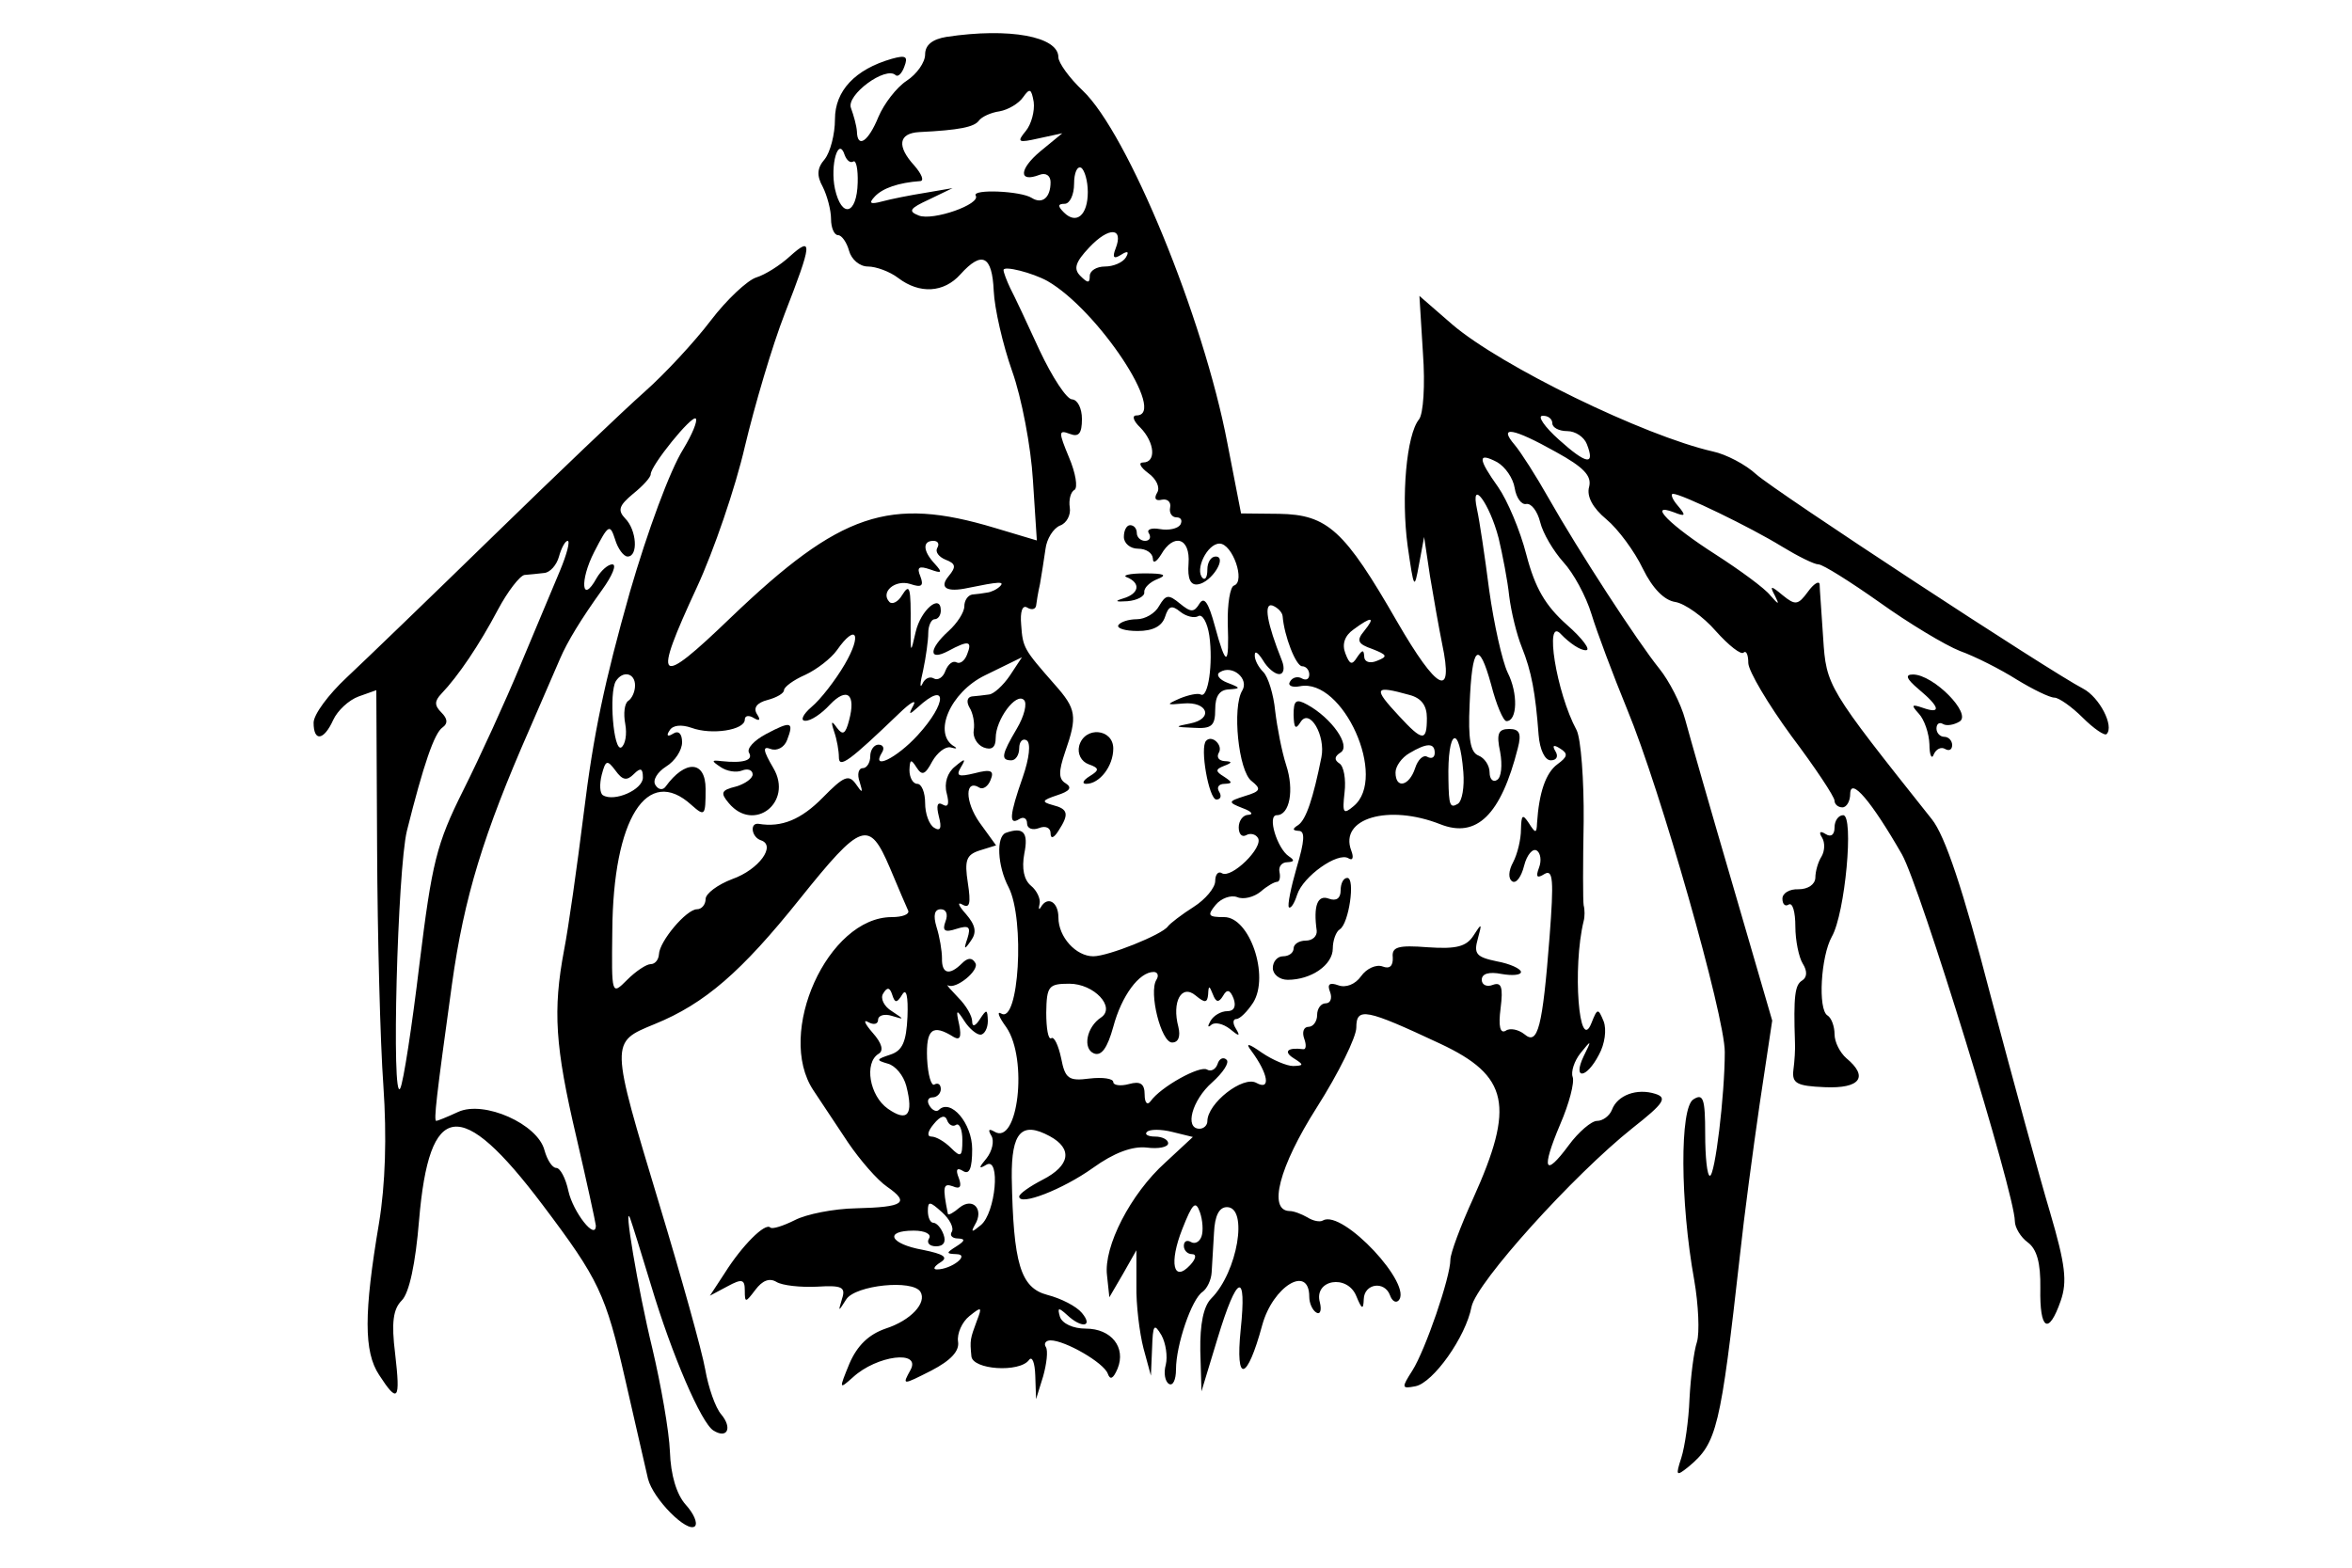 <?xml version="1.0" standalone="no"?>
<!DOCTYPE svg PUBLIC "-//W3C//DTD SVG 20010904//EN"
 "http://www.w3.org/TR/2001/REC-SVG-20010904/DTD/svg10.dtd">
<svg version="1.0" xmlns="http://www.w3.org/2000/svg"
 width="300pt" height="200pt" viewBox="0 0 300 200"
 preserveAspectRatio="xMidYMid meet">
<g transform="translate(0,200) scale(0.05,-0.05)"
fill="#000000" stroke="none">
<path d="M2415 3906 c-37 -6 -55 -21 -55 -45 0 -20 -21 -50 -47 -67 -26 -17
-58 -59 -72 -92 -26 -64 -54 -82 -55 -37 -1 14 -8 40 -15 59 -14 33 89 109
114 84 6 -5 16 5 22 22 10 26 4 30 -32 20 -94 -27 -145 -82 -145 -154 0 -39
-12 -84 -26 -102 -20 -23 -21 -42 -5 -71 11 -22 21 -59 21 -82 0 -22 8 -41 18
-41 9 0 22 -18 28 -40 6 -22 27 -40 48 -40 21 0 56 -13 77 -29 55 -42 117 -38
159 9 55 61 81 48 85 -42 2 -45 23 -137 47 -205 24 -67 48 -193 53 -278 l10
-154 -107 32 c-269 81 -394 39 -673 -228 -189 -182 -202 -171 -87 77 43 93 98
254 122 358 25 105 70 258 102 340 70 180 72 199 13 146 -25 -23 -63 -47 -86
-54 -22 -7 -75 -56 -116 -110 -41 -54 -117 -136 -169 -182 -52 -46 -225 -211
-385 -367 -160 -156 -328 -318 -375 -362 -46 -43 -84 -94 -84 -115 0 -49 26
-46 50 7 11 24 40 51 65 60 l45 16 2 -405 c1 -222 8 -494 16 -604 9 -131 5
-252 -11 -350 -39 -230 -39 -329 0 -388 48 -74 55 -66 41 54 -10 80 -5 114 17
136 19 19 35 94 44 204 26 307 106 317 315 40 144 -191 161 -227 211 -446 26
-115 53 -230 58 -253 13 -52 101 -140 120 -121 7 8 -3 32 -24 55 -23 26 -38
75 -40 135 -2 52 -23 171 -45 264 -37 152 -75 381 -56 330 4 -11 28 -87 53
-170 53 -177 128 -351 159 -370 35 -22 49 6 20 41 -15 17 -33 69 -41 115 -8
46 -61 236 -117 421 -126 418 -126 413 -12 460 128 52 222 134 370 319 158
197 177 204 230 80 22 -52 43 -102 47 -110 3 -9 -15 -16 -42 -16 -163 0 -297
-296 -200 -442 19 -29 59 -89 89 -134 30 -44 74 -95 99 -112 59 -41 43 -52
-79 -55 -57 -1 -127 -15 -156 -30 -30 -15 -58 -24 -63 -19 -13 13 -72 -46
-116 -116 l-38 -58 45 24 c37 20 44 18 44 -11 0 -32 2 -31 27 2 18 24 36 31
54 20 15 -9 61 -14 103 -12 64 4 74 -1 64 -31 -10 -34 -10 -34 11 -1 24 36
169 51 189 19 17 -28 -24 -73 -89 -94 -43 -15 -72 -43 -92 -89 -27 -66 -27
-67 9 -35 61 56 174 70 147 19 -22 -40 -22 -40 53 -2 50 26 72 50 68 74 -3 20
10 50 29 65 31 25 33 24 19 -12 -17 -46 -18 -49 -14 -90 2 -35 123 -43 147
-10 8 11 15 -7 16 -40 l2 -60 18 58 c9 32 13 66 7 75 -6 9 0 17 12 17 37 0
136 -57 146 -85 6 -17 14 -13 25 13 22 54 -16 102 -81 102 -33 0 -60 13 -66
30 -7 24 -4 25 18 5 37 -35 68 -31 38 5 -14 17 -53 37 -88 46 -69 18 -87 80
-91 300 -1 115 25 144 97 105 59 -32 52 -75 -18 -111 -33 -17 -60 -36 -60 -43
0 -25 111 18 188 73 54 39 101 56 137 52 30 -4 55 1 55 11 0 9 -15 17 -33 17
-19 0 -28 6 -21 12 7 7 36 7 64 0 l53 -13 -70 -65 c-89 -80 -158 -215 -149
-288 l6 -56 35 60 34 60 0 -90 c-1 -49 8 -121 18 -160 l19 -70 3 70 c2 60 5
65 24 33 11 -20 16 -54 11 -75 -6 -21 -2 -43 8 -49 10 -6 18 10 18 37 0 62 40
180 68 198 11 8 22 30 23 50 1 20 4 65 6 101 2 43 13 65 33 65 55 0 27 -166
-40 -233 -20 -20 -29 -66 -28 -133 l3 -104 41 135 c50 165 75 174 59 22 -14
-138 16 -132 55 12 27 99 120 156 120 72 0 -16 8 -34 18 -40 10 -6 14 6 9 26
-16 58 70 73 93 16 14 -34 18 -36 19 -8 1 40 53 48 67 10 5 -14 14 -20 21 -14
41 38 -142 234 -192 205 -8 -5 -26 -1 -40 8 -14 8 -34 16 -45 16 -56 1 -27
113 69 264 56 88 101 180 101 204 0 53 24 48 214 -41 175 -82 191 -158 84
-395 -32 -70 -58 -140 -58 -156 0 -45 -64 -231 -97 -283 -28 -44 -28 -47 8
-40 45 9 128 125 143 203 13 62 259 335 411 456 80 63 89 77 58 87 -47 15 -97
-3 -111 -41 -6 -15 -23 -28 -38 -28 -14 0 -47 -28 -72 -62 -62 -84 -71 -63
-22 53 23 53 37 107 32 121 -5 13 4 41 20 61 28 35 29 34 8 -8 -29 -61 7 -58
39 4 15 27 20 64 12 85 -14 34 -16 34 -31 -4 -32 -82 -49 141 -20 260 3 11 3
29 0 40 -2 11 -2 107 0 214 1 106 -7 211 -18 233 -52 96 -83 292 -40 245 22
-23 50 -42 64 -41 13 0 -9 30 -49 65 -55 49 -81 94 -103 178 -16 63 -49 140
-72 173 -52 73 -53 90 -3 64 21 -12 41 -41 45 -66 4 -25 17 -43 29 -41 13 3
29 -18 36 -46 7 -29 34 -74 59 -102 26 -28 58 -87 72 -133 14 -46 55 -155 91
-243 85 -205 249 -782 249 -874 0 -111 -25 -316 -38 -316 -7 0 -12 48 -12 107
0 90 -5 104 -30 88 -35 -21 -34 -262 2 -461 11 -63 14 -135 7 -158 -8 -24 -16
-89 -19 -145 -2 -55 -12 -123 -21 -151 -15 -46 -13 -48 19 -22 72 60 81 97
131 542 10 94 33 266 50 383 l32 213 -101 347 c-56 191 -110 380 -121 421 -11
41 -41 99 -66 130 -55 68 -206 300 -283 436 -31 55 -70 116 -86 135 -43 50 -4
43 105 -18 71 -39 92 -61 85 -89 -7 -24 9 -54 44 -83 30 -25 72 -82 93 -126
25 -51 55 -81 83 -85 24 -4 71 -37 103 -74 33 -37 65 -62 71 -55 7 6 12 -6 12
-27 1 -21 50 -104 110 -186 61 -81 110 -155 110 -165 0 -9 9 -17 20 -17 11 0
20 16 20 35 1 43 54 -19 132 -155 46 -81 288 -866 288 -936 0 -16 15 -41 33
-54 23 -17 33 -52 32 -117 -2 -107 21 -121 52 -32 17 49 12 92 -27 225 -27 90
-95 340 -152 554 -70 270 -116 408 -150 450 -267 336 -269 339 -277 462 -4 65
-9 126 -9 137 -1 10 -15 2 -30 -19 -25 -34 -32 -35 -64 -9 -31 26 -34 25 -20
-1 12 -24 10 -24 -12 1 -14 18 -77 64 -139 104 -116 74 -176 134 -107 108 30
-12 32 -9 10 17 -14 16 -19 30 -12 30 22 0 199 -86 277 -134 41 -25 83 -46 94
-46 11 0 81 -44 156 -97 74 -53 167 -109 205 -124 39 -14 104 -47 145 -73 41
-25 84 -46 96 -46 11 0 44 -23 72 -51 28 -28 56 -47 61 -42 20 20 -18 94 -60
116 -85 44 -785 503 -834 547 -27 25 -77 51 -110 58 -176 40 -541 218 -665
324 l-84 73 9 -146 c6 -82 1 -155 -10 -169 -32 -39 -46 -198 -29 -323 16 -111
17 -113 29 -47 l13 70 15 -100 c9 -55 23 -133 31 -173 30 -142 -12 -121 -115
57 -134 233 -177 273 -301 275 l-97 1 -35 180 c-61 320 -254 790 -369 899 -34
32 -62 71 -62 85 0 53 -125 76 -285 52z m202 -240 c-24 -29 -20 -31 33 -19
l60 13 -56 -46 c-55 -46 -56 -81 -2 -60 16 6 28 -2 28 -19 0 -39 -21 -57 -48
-40 -28 18 -153 23 -143 6 14 -22 -109 -65 -145 -51 -28 11 -24 18 26 41 l60
29 -70 -12 c-38 -6 -88 -16 -110 -22 -30 -8 -35 -5 -18 13 20 21 60 35 116 39
10 1 3 18 -15 39 -46 50 -41 83 12 86 103 5 140 13 152 29 7 10 31 21 53 24
22 4 49 20 60 36 17 24 21 22 27 -12 3 -23 -6 -57 -20 -74z m-440 -78 c7 4 12
-20 11 -54 -2 -82 -41 -92 -58 -16 -13 61 9 136 25 86 5 -13 14 -21 22 -16z
m598 -78 c0 -59 -29 -84 -61 -52 -16 16 -16 22 2 22 13 0 24 23 24 51 0 28 8
46 18 41 9 -6 17 -34 17 -62z m71 -144 c-9 -23 -5 -28 14 -16 17 11 21 8 12
-7 -8 -13 -32 -23 -53 -23 -22 0 -39 -11 -39 -24 0 -19 -5 -19 -24 0 -18 18
-13 35 23 73 50 53 88 51 67 -3z m-174 -83 c129 -74 307 -343 227 -343 -12 0
-8 -14 10 -31 37 -38 41 -89 7 -89 -13 0 -7 -12 13 -27 21 -15 31 -37 23 -50
-9 -15 -4 -22 12 -18 14 3 24 -6 21 -20 -3 -14 5 -25 16 -25 12 0 16 -8 10
-19 -7 -10 -30 -15 -52 -11 -22 4 -35 -1 -28 -11 6 -10 2 -19 -10 -19 -11 0
-21 9 -21 20 0 11 -7 20 -17 20 -9 0 -16 -13 -16 -30 0 -16 16 -30 36 -30 21
0 37 -11 38 -25 0 -14 9 -9 21 10 32 56 75 43 70 -23 -3 -39 5 -56 24 -53 35
5 76 71 45 71 -12 0 -21 -15 -21 -33 0 -19 -5 -28 -12 -22 -21 21 12 88 43 88
33 0 67 -97 37 -107 -10 -3 -17 -47 -16 -96 4 -112 -4 -114 -33 -7 -16 59 -27
76 -39 57 -14 -23 -22 -23 -50 0 -29 24 -36 23 -53 -6 -10 -19 -36 -34 -57
-34 -21 0 -42 -7 -47 -15 -5 -8 17 -15 49 -15 39 0 62 12 70 36 9 28 17 31 39
13 15 -12 36 -17 46 -11 10 6 23 -16 28 -50 10 -71 -3 -161 -22 -150 -7 4 -31
-1 -53 -10 -36 -16 -35 -17 8 -13 63 6 79 -39 18 -51 -41 -8 -40 -9 9 -11 46
-3 55 5 55 47 0 34 11 50 35 51 31 2 30 4 -4 17 -21 8 -30 21 -19 27 32 20 75
-17 57 -47 -26 -42 -10 -206 24 -231 25 -20 23 -26 -17 -38 -44 -14 -44 -16
-6 -31 22 -8 29 -16 15 -17 -14 0 -25 -15 -25 -32 0 -17 8 -26 19 -20 10 6 24
3 30 -7 15 -24 -68 -105 -92 -90 -9 6 -17 -3 -17 -20 0 -17 -25 -47 -55 -66
-30 -19 -60 -42 -66 -50 -15 -21 -152 -76 -190 -76 -44 0 -89 49 -89 99 0 40
-28 56 -45 26 -5 -8 -6 -4 -3 9 3 12 -7 34 -22 46 -18 15 -24 44 -17 82 11 54
-2 69 -47 53 -25 -9 -22 -84 7 -139 42 -83 26 -350 -19 -322 -12 7 -6 -9 13
-35 56 -81 30 -305 -31 -266 -14 8 -16 4 -7 -11 8 -13 2 -39 -12 -57 -21 -25
-21 -29 -1 -17 37 22 24 -123 -14 -154 -23 -19 -26 -19 -15 1 24 39 -5 71 -39
44 -15 -13 -29 -21 -30 -16 -14 70 -12 79 13 70 18 -8 23 -1 15 21 -9 22 -5
28 11 18 16 -10 23 7 23 56 0 66 -55 130 -85 100 -6 -6 -17 -1 -24 11 -7 11
-4 21 8 21 11 0 21 10 21 21 0 12 -7 17 -16 12 -8 -6 -17 24 -19 66 -3 76 14
89 68 55 16 -9 20 0 14 31 -9 40 -7 41 13 10 12 -19 31 -35 41 -35 10 0 19 16
19 35 -1 30 -3 31 -20 5 -12 -19 -20 -21 -20 -6 0 14 -16 41 -35 60 -19 20
-32 34 -27 32 20 -12 82 39 70 57 -8 14 -19 14 -34 -1 -32 -32 -52 -27 -51 13
0 19 -6 55 -14 80 -9 30 -5 45 11 45 14 0 19 -13 12 -31 -9 -24 -2 -29 28 -19
32 10 37 5 28 -24 -10 -29 -8 -31 9 -6 15 21 12 39 -13 68 -19 21 -23 32 -9
24 19 -11 22 3 14 55 -9 58 -4 72 30 83 l42 13 -42 58 c-38 54 -38 113 0 89 9
-5 22 4 28 20 10 24 1 28 -41 17 -41 -10 -48 -7 -35 15 14 23 11 24 -15 2 -19
-15 -28 -42 -21 -68 7 -27 4 -37 -10 -29 -14 8 -17 -2 -10 -30 8 -30 4 -39
-12 -29 -13 8 -23 36 -23 63 0 27 -9 49 -20 49 -11 0 -20 16 -20 35 1 28 4 29
18 7 14 -22 22 -19 40 15 13 23 34 39 47 36 14 -4 18 -3 10 2 -57 32 -11 139
78 182 l94 46 -31 -47 c-17 -25 -41 -47 -53 -48 -13 -2 -33 -4 -44 -5 -12 -2
-14 -14 -6 -28 9 -14 14 -40 11 -58 -3 -17 8 -37 25 -44 21 -8 31 0 31 24 0
47 52 117 72 97 9 -8 1 -41 -18 -73 -39 -66 -42 -81 -14 -81 11 0 20 14 20 31
0 17 9 26 19 20 11 -7 7 -45 -10 -94 -34 -97 -36 -124 -9 -107 11 7 20 2 20
-11 0 -13 14 -18 30 -12 17 7 30 1 30 -13 0 -15 8 -13 20 6 28 43 25 56 -15
66 -29 8 -27 12 12 25 31 10 39 19 22 30 -19 11 -19 30 -2 80 32 92 29 110
-27 173 -78 89 -81 93 -85 152 -3 33 3 51 15 44 11 -7 21 -5 23 4 1 9 5 34 10
56 4 22 10 62 14 89 3 26 20 53 37 60 17 6 28 27 25 46 -3 19 2 40 12 45 9 6
3 43 -14 83 -27 65 -27 71 2 60 23 -9 31 1 31 38 0 27 -11 49 -25 50 -14 0
-51 57 -83 125 -31 68 -65 140 -75 159 -9 19 -17 40 -17 46 0 12 74 -7 112
-28z m-929 -429 c-34 -54 -91 -209 -136 -364 -65 -230 -93 -362 -118 -566 -17
-136 -39 -292 -50 -348 -29 -154 -23 -246 31 -476 27 -116 49 -218 50 -227 0
-40 -58 34 -70 88 -7 33 -21 59 -31 59 -10 0 -23 20 -30 45 -17 67 -154 128
-220 98 -28 -13 -53 -23 -56 -23 -7 0 0 60 40 349 31 222 80 382 198 651 36
83 71 164 78 180 18 42 53 100 107 175 26 36 38 65 26 65 -11 0 -29 -16 -40
-35 -38 -69 -44 -7 -6 67 36 70 40 72 53 32 7 -24 22 -44 32 -44 28 0 23 68
-6 97 -20 21 -16 33 20 63 25 20 45 42 45 50 0 22 105 152 115 142 5 -6 -9
-40 -32 -78z m2217 66 c0 -11 17 -20 38 -20 21 0 43 -15 50 -33 22 -56 -1 -52
-71 11 -37 33 -56 61 -42 61 14 1 25 -8 25 -19z m-137 -293 c10 -42 23 -109
27 -148 5 -40 19 -98 32 -130 25 -62 35 -117 43 -224 3 -38 16 -65 31 -65 15
0 20 10 12 23 -9 15 -5 18 12 7 21 -13 19 -21 -7 -40 -30 -22 -47 -73 -52
-150 -1 -27 -4 -27 -21 0 -16 24 -19 21 -20 -16 0 -26 -9 -63 -20 -84 -12 -22
-13 -42 -2 -49 10 -6 23 12 30 40 7 28 22 45 32 39 10 -6 13 -26 6 -44 -9 -24
-5 -28 14 -16 22 13 24 -16 13 -160 -18 -232 -30 -278 -64 -249 -15 12 -37 17
-48 9 -14 -8 -19 11 -13 57 7 55 2 68 -20 60 -15 -6 -28 0 -28 13 0 16 19 21
50 15 28 -5 50 -3 50 5 0 8 -28 21 -61 27 -53 11 -60 19 -49 58 11 40 10 41
-11 8 -18 -28 -43 -35 -116 -30 -77 6 -93 1 -90 -26 1 -22 -8 -30 -26 -23 -16
6 -41 -5 -55 -25 -15 -21 -39 -30 -58 -23 -22 8 -29 3 -21 -17 6 -16 1 -29
-11 -29 -12 0 -22 -13 -22 -30 0 -16 -10 -30 -22 -30 -12 0 -17 -13 -11 -30 6
-16 5 -29 -3 -27 -39 5 -51 -6 -24 -23 27 -17 26 -19 -1 -20 -16 0 -52 15 -80
34 -34 24 -43 26 -27 5 43 -58 51 -103 13 -82 -34 19 -125 -52 -125 -98 0 -10
-9 -19 -20 -19 -39 0 -19 73 32 118 28 25 45 51 37 58 -8 8 -19 3 -23 -11 -5
-14 -17 -20 -27 -14 -18 11 -118 -44 -144 -81 -8 -11 -15 -4 -15 17 0 28 -11
35 -40 27 -22 -6 -40 -3 -40 5 0 9 -27 13 -61 9 -53 -7 -62 0 -72 52 -7 33
-18 56 -25 51 -8 -5 -13 25 -13 65 1 68 6 74 59 74 63 0 119 -60 81 -86 -37
-24 -48 -80 -18 -92 19 -7 34 14 49 68 21 79 66 140 103 140 10 0 14 -9 7 -20
-20 -32 12 -160 40 -160 16 0 22 15 16 40 -17 64 8 110 44 80 24 -20 30 -19
32 3 1 23 3 23 12 0 8 -21 15 -22 26 -4 10 18 18 16 27 -7 7 -20 1 -32 -16
-32 -16 0 -35 -11 -43 -25 -8 -14 -7 -18 2 -10 9 8 30 3 47 -10 24 -20 28 -20
16 0 -9 14 -8 25 1 25 9 0 28 19 43 42 42 68 -9 218 -74 218 -41 0 -44 4 -22
31 14 17 39 26 55 20 16 -7 43 0 60 14 16 14 35 25 42 25 6 0 9 11 6 25 -3 14
6 25 20 25 18 1 19 5 4 15 -30 20 -56 105 -31 105 33 0 45 64 24 128 -11 34
-23 96 -28 138 -4 42 -18 87 -30 99 -13 13 -23 32 -22 44 0 12 9 5 21 -14 11
-19 30 -35 41 -35 12 0 15 15 7 35 -38 95 -47 147 -24 140 13 -5 25 -17 26
-27 4 -51 34 -128 50 -128 10 0 18 -10 18 -21 0 -12 -8 -16 -19 -10 -10 6 -24
3 -30 -8 -7 -10 5 -16 25 -12 110 22 225 -234 137 -306 -26 -22 -29 -18 -23
35 4 34 -2 67 -13 74 -14 9 -13 18 3 28 27 17 -23 88 -85 122 -29 16 -35 11
-35 -26 1 -34 5 -39 18 -18 23 36 64 -35 53 -90 -21 -105 -39 -159 -59 -173
-16 -10 -15 -14 1 -15 17 0 15 -26 -5 -93 -15 -52 -24 -97 -20 -102 5 -4 14
10 21 32 15 47 104 110 131 93 11 -7 14 2 7 20 -31 82 95 119 227 67 93 -37
155 24 198 194 10 38 4 49 -22 49 -28 0 -33 -12 -23 -59 6 -33 3 -65 -8 -71
-10 -7 -19 2 -19 19 0 18 -13 37 -28 43 -21 8 -27 42 -23 130 6 151 23 167 55
51 13 -51 31 -93 39 -93 28 0 30 71 3 124 -14 30 -35 124 -47 210 -11 86 -25
179 -31 206 -18 83 32 16 55 -73z m-2394 -82 c-17 -41 -63 -150 -101 -241 -38
-92 -104 -236 -146 -320 -69 -138 -80 -185 -112 -444 -19 -159 -41 -302 -49
-317 -23 -43 -7 559 17 657 42 168 70 250 91 264 14 10 13 22 -3 38 -18 18
-18 29 0 48 43 45 97 125 144 214 25 47 56 87 68 89 12 1 34 3 50 5 15 1 32
20 38 42 6 22 16 40 22 40 7 0 -2 -34 -19 -75z m962 57 c-6 -10 4 -23 21 -30
26 -10 28 -18 8 -42 -25 -30 -5 -42 50 -30 78 16 94 17 81 4 -8 -8 -23 -15
-33 -16 -10 -2 -27 -4 -38 -5 -11 -2 -20 -15 -20 -30 0 -15 -18 -43 -40 -63
-51 -46 -52 -78 -1 -51 52 28 62 26 48 -9 -6 -16 -18 -25 -27 -20 -9 5 -21 -4
-28 -21 -6 -18 -20 -26 -30 -20 -10 6 -23 0 -29 -14 -7 -14 -6 2 2 35 7 33 13
76 13 95 0 19 8 35 16 35 9 0 16 10 16 22 0 45 -51 2 -64 -54 -13 -57 -13 -56
-13 12 1 103 -2 113 -22 81 -10 -17 -25 -24 -32 -17 -24 25 14 58 53 46 29
-10 35 -5 26 19 -10 24 -4 28 25 18 30 -11 32 -8 12 14 -31 33 -32 59 -4 59
12 0 16 -8 10 -18z m1089 -212 c-20 -24 -17 -33 21 -46 38 -15 40 -19 12 -30
-19 -8 -33 -3 -33 12 -1 17 -5 16 -18 -3 -13 -21 -19 -19 -30 10 -9 23 -2 45
21 61 46 34 57 33 27 -4z m-1325 -85 c-24 -41 -62 -90 -85 -109 -22 -19 -29
-35 -16 -35 14 -1 42 18 63 41 44 46 67 27 49 -40 -9 -35 -16 -39 -31 -19 -14
20 -16 17 -7 -10 7 -20 12 -49 12 -65 0 -30 27 -10 154 112 29 28 45 37 36 20
-13 -24 -11 -25 11 -5 76 70 76 12 0 -71 -54 -59 -120 -91 -91 -44 7 11 3 20
-9 20 -11 0 -21 -13 -21 -30 0 -16 -9 -30 -19 -30 -11 0 -15 -16 -8 -35 9 -29
7 -30 -10 -5 -18 25 -31 19 -84 -35 -55 -56 -105 -77 -164 -67 -23 3 -18 -34
6 -42 40 -13 -5 -75 -73 -99 -37 -14 -68 -37 -68 -51 0 -14 -10 -26 -22 -26
-27 0 -96 -82 -97 -115 -1 -14 -10 -25 -21 -25 -11 0 -38 -18 -60 -40 -40 -40
-40 -40 -38 125 2 286 89 424 202 321 34 -30 36 -28 36 41 0 73 -52 75 -102 6
-7 -10 -19 -8 -26 4 -8 12 5 33 27 47 23 14 41 42 41 62 0 22 -9 31 -23 22
-14 -9 -18 -5 -9 8 8 14 30 16 56 7 51 -19 136 -6 136 21 0 10 10 12 23 4 15
-9 18 -5 8 10 -10 16 0 29 27 36 23 6 42 17 42 25 0 8 24 26 54 39 30 14 66
42 81 63 49 70 65 41 20 -36z m-535 -54 c0 -16 -8 -33 -17 -39 -10 -6 -13 -33
-8 -59 5 -27 0 -53 -10 -60 -20 -12 -32 139 -14 169 18 28 49 21 49 -11z
m1975 -24 c31 -8 45 -27 45 -59 0 -61 -11 -60 -71 5 -67 72 -64 79 26 54z
m138 -197 c3 -38 -3 -74 -14 -81 -20 -12 -23 -4 -24 61 -3 130 28 146 38 20z
m-73 49 c0 -12 -8 -16 -19 -10 -10 6 -24 -7 -31 -29 -15 -46 -50 -54 -50 -11
0 16 16 38 35 49 45 27 65 27 65 1z m-2043 -54 c17 17 23 15 23 -9 0 -31 -73
-63 -102 -45 -8 5 -9 28 -3 52 10 38 14 39 35 11 18 -25 29 -27 47 -9z m685
-562 c10 16 15 -5 13 -57 -3 -65 -13 -87 -44 -97 -36 -12 -37 -14 -6 -23 19
-5 40 -30 47 -57 19 -74 3 -93 -47 -58 -47 33 -61 117 -24 140 14 8 9 27 -15
54 -20 23 -25 35 -11 27 14 -8 25 -5 25 6 0 11 16 16 35 10 33 -10 33 -10 0
12 -20 12 -30 33 -22 45 10 17 17 16 23 -3 7 -22 12 -22 26 1z m137 -333 c9 5
16 -13 16 -39 0 -43 -4 -45 -29 -20 -16 16 -38 29 -50 29 -12 0 -10 13 6 32
17 21 29 24 34 10 4 -12 15 -18 23 -12z m-11 -273 c-6 -9 1 -17 16 -17 19 -1
18 -6 -4 -20 -27 -17 -27 -19 0 -20 36 -1 -13 -39 -50 -39 -11 0 -7 8 9 18 21
13 9 21 -45 32 -84 15 -100 49 -23 49 29 0 46 -9 39 -20 -7 -11 1 -20 18 -20
19 0 26 11 19 30 -6 17 -18 30 -26 30 -8 0 -14 14 -14 30 0 26 5 25 36 -3 20
-18 31 -40 25 -50z m637 -12 c-5 -14 -17 -20 -27 -14 -10 6 -18 2 -18 -10 0
-11 9 -21 21 -21 12 0 10 -12 -5 -28 -43 -46 -54 6 -20 92 26 66 34 74 45 43
7 -20 9 -48 4 -62z"/>
<path d="M2875 2527 c36 -15 31 -42 -10 -54 -23 -7 -19 -9 11 -7 25 2 45 13
43 23 -1 11 14 26 35 34 25 10 15 14 -34 14 -38 0 -59 -5 -45 -10z"/>
<path d="M2753 2097 c-5 -20 5 -40 24 -47 28 -10 28 -15 2 -31 -16 -10 -20
-19 -8 -19 34 0 69 45 69 90 0 51 -73 58 -87 7z"/>
<path d="M3077 2110 c-17 -16 7 -150 26 -150 11 0 14 9 7 20 -7 11 -1 20 14
20 21 1 20 4 -1 18 -23 14 -23 19 0 28 21 8 21 11 1 12 -15 1 -21 10 -15 21
12 19 -17 47 -32 31z"/>
<path d="M3420 1728 c0 -20 -11 -28 -30 -21 -29 11 -40 -18 -31 -82 1 -14 -11
-25 -28 -25 -17 0 -31 -9 -31 -20 0 -11 -12 -20 -27 -20 -14 0 -26 -13 -26
-30 0 -16 17 -30 38 -30 60 0 115 38 115 80 0 20 8 43 18 49 23 14 40 131 19
131 -10 0 -17 -14 -17 -32z"/>
<path d="M1954 2127 c-30 -16 -50 -37 -43 -48 11 -19 -15 -27 -71 -21 -25 3
-26 1 -2 -15 16 -11 40 -15 55 -9 15 6 27 1 27 -10 0 -10 -19 -24 -43 -31 -37
-9 -40 -16 -18 -42 64 -77 165 2 114 89 -27 46 -28 57 -7 49 16 -6 35 4 42 23
18 47 10 49 -54 15z"/>
<path d="M4895 2241 c54 -45 58 -64 10 -47 -29 10 -30 7 -10 -15 14 -15 26
-50 27 -78 0 -28 6 -40 11 -26 6 14 19 20 29 14 10 -6 18 -2 18 10 0 11 -9 21
-20 21 -11 0 -20 10 -20 21 0 12 7 17 16 12 9 -6 28 -3 43 6 32 20 -67 120
-119 120 -21 0 -17 -11 15 -38z"/>
<path d="M4680 1889 c0 -19 -9 -26 -23 -17 -14 9 -18 5 -9 -9 8 -13 7 -34 -1
-48 -9 -14 -16 -38 -16 -55 -1 -17 -19 -29 -43 -29 -23 1 -41 -10 -41 -24 0
-14 7 -21 16 -15 10 6 17 -19 17 -56 0 -36 9 -79 19 -95 12 -19 11 -35 -2 -43
-18 -11 -22 -39 -18 -158 1 -16 -1 -48 -4 -70 -4 -34 8 -41 80 -44 90 -4 113
26 55 74 -16 14 -30 41 -30 61 0 20 -8 42 -18 48 -25 15 -17 151 11 201 34 59
57 310 29 310 -12 0 -22 -14 -22 -31z"/>
</g>
</svg>
